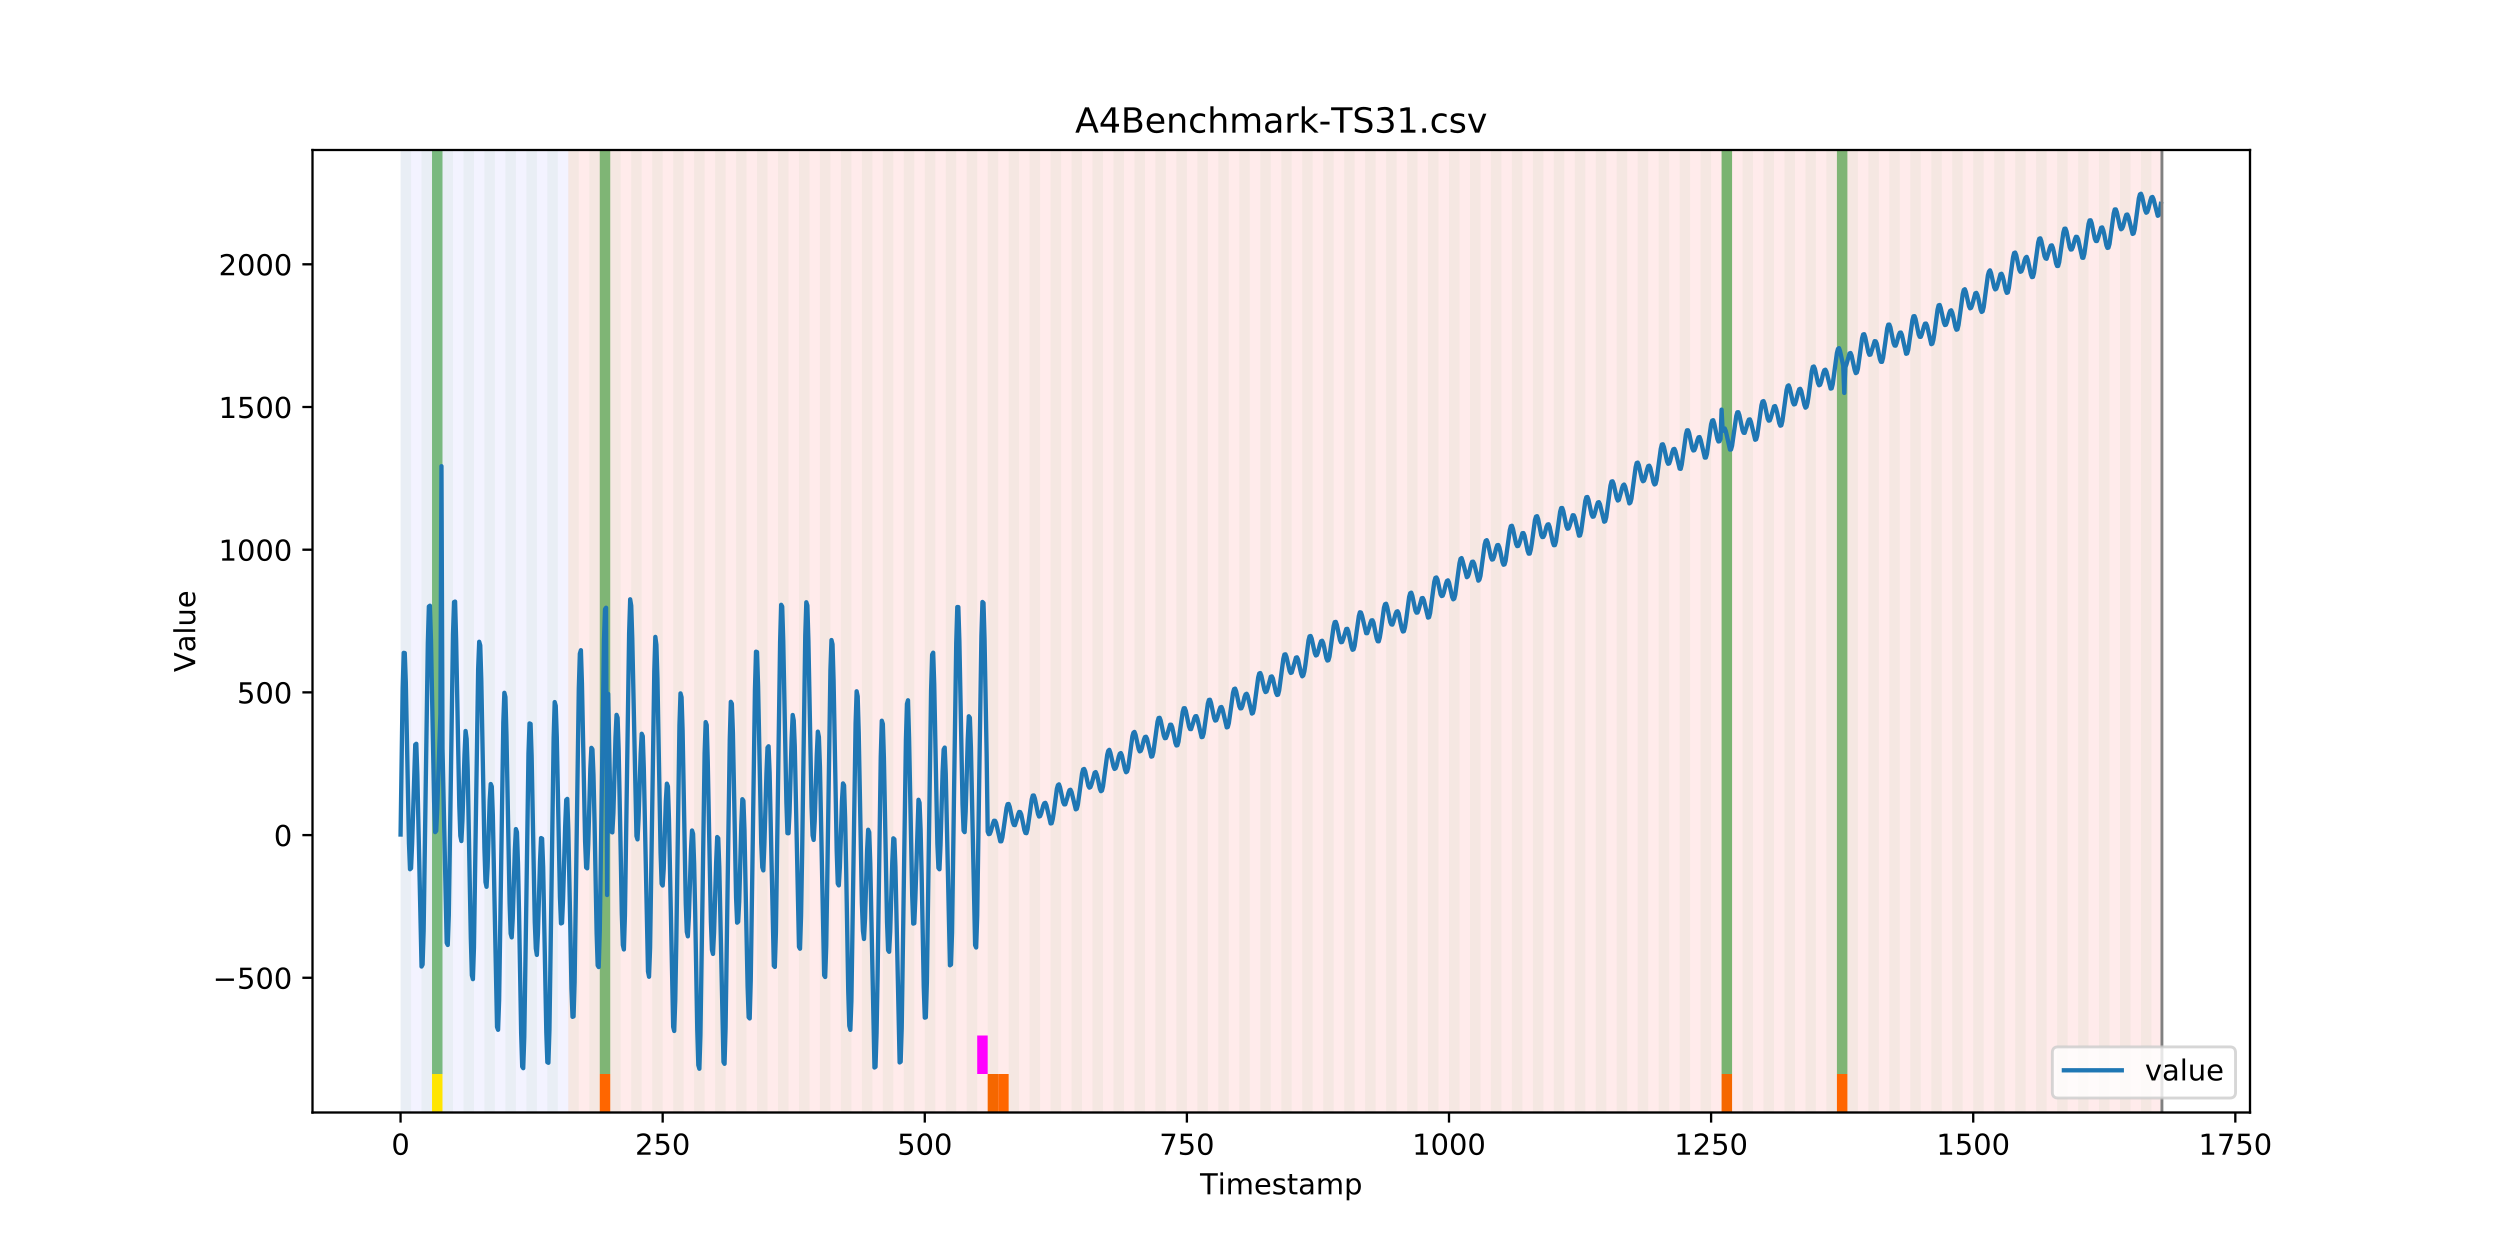 <?xml version="1.0" encoding="utf-8" standalone="no"?>
<!DOCTYPE svg PUBLIC "-//W3C//DTD SVG 1.1//EN"
  "http://www.w3.org/Graphics/SVG/1.1/DTD/svg11.dtd">
<!-- Created with matplotlib (https://matplotlib.org/) -->
<svg height="432pt" version="1.1" viewBox="0 0 864 432" width="864pt" xmlns="http://www.w3.org/2000/svg" xmlns:xlink="http://www.w3.org/1999/xlink">
 <defs>
  <style type="text/css">
*{stroke-linecap:butt;stroke-linejoin:round;}
  </style>
 </defs>
 <g id="figure_1">
  <g id="patch_1">
   <path d="M 0 432 
L 864 432 
L 864 0 
L 0 0 
z
" style="fill:#ffffff;"/>
  </g>
  <g id="axes_1">
   <g id="patch_2">
    <path d="M 108 384.48 
L 777.6 384.48 
L 777.6 51.84 
L 108 51.84 
z
" style="fill:#ffffff;"/>
   </g>
   <g id="patch_3">
    <path clip-path="url(#p12ee6d7b8f)" d="M 138.436 384.48 
L 138.436 51.84 
L 196.41 51.84 
L 196.41 384.48 
z
" style="fill:#0000ff;opacity:0.05;"/>
   </g>
   <g id="patch_4">
    <path clip-path="url(#p12ee6d7b8f)" d="M 196.41 384.48 
L 196.41 51.84 
L 747.164 51.84 
L 747.164 384.48 
z
" style="fill:#ff0000;opacity:0.08;"/>
   </g>
   <g id="patch_5">
    <path clip-path="url(#p12ee6d7b8f)" d="M 138.436 384.48 
L 138.436 51.84 
L 142.06 51.84 
L 142.06 384.48 
z
" style="fill:#008000;opacity:0.04;"/>
   </g>
   <g id="patch_6">
    <path clip-path="url(#p12ee6d7b8f)" d="M 145.683 384.48 
L 145.683 51.84 
L 149.306 51.84 
L 149.306 384.48 
z
" style="fill:#008000;opacity:0.04;"/>
   </g>
   <g id="patch_7">
    <path clip-path="url(#p12ee6d7b8f)" d="M 149.306 371.174 
L 149.306 51.84 
L 152.93 51.84 
L 152.93 371.174 
z
" style="fill:#008000;opacity:0.5;"/>
   </g>
   <g id="patch_8">
    <path clip-path="url(#p12ee6d7b8f)" d="M 149.306 384.48 
L 149.306 371.174 
L 152.93 371.174 
L 152.93 384.48 
z
" style="fill:#ffe500;"/>
   </g>
   <g id="patch_9">
    <path clip-path="url(#p12ee6d7b8f)" d="M 207.281 384.48 
L 207.281 371.174 
L 210.904 371.174 
L 210.904 384.48 
z
" style="fill:#ff6600;"/>
   </g>
   <g id="patch_10">
    <path clip-path="url(#p12ee6d7b8f)" d="M 152.93 384.48 
L 152.93 51.84 
L 156.553 51.84 
L 156.553 384.48 
z
" style="fill:#008000;opacity:0.04;"/>
   </g>
   <g id="patch_11">
    <path clip-path="url(#p12ee6d7b8f)" d="M 160.177 384.48 
L 160.177 51.84 
L 163.8 51.84 
L 163.8 384.48 
z
" style="fill:#008000;opacity:0.04;"/>
   </g>
   <g id="patch_12">
    <path clip-path="url(#p12ee6d7b8f)" d="M 167.423 384.48 
L 167.423 51.84 
L 171.047 51.84 
L 171.047 384.48 
z
" style="fill:#008000;opacity:0.04;"/>
   </g>
   <g id="patch_13">
    <path clip-path="url(#p12ee6d7b8f)" d="M 174.67 384.48 
L 174.67 51.84 
L 178.294 51.84 
L 178.294 384.48 
z
" style="fill:#008000;opacity:0.04;"/>
   </g>
   <g id="patch_14">
    <path clip-path="url(#p12ee6d7b8f)" d="M 181.917 384.48 
L 181.917 51.84 
L 185.54 51.84 
L 185.54 384.48 
z
" style="fill:#008000;opacity:0.04;"/>
   </g>
   <g id="patch_15">
    <path clip-path="url(#p12ee6d7b8f)" d="M 189.164 384.48 
L 189.164 51.84 
L 192.787 51.84 
L 192.787 384.48 
z
" style="fill:#008000;opacity:0.04;"/>
   </g>
   <g id="patch_16">
    <path clip-path="url(#p12ee6d7b8f)" d="M 196.41 384.48 
L 196.41 51.84 
L 200.034 51.84 
L 200.034 384.48 
z
" style="fill:#008000;opacity:0.04;"/>
   </g>
   <g id="patch_17">
    <path clip-path="url(#p12ee6d7b8f)" d="M 203.657 384.48 
L 203.657 51.84 
L 207.281 51.84 
L 207.281 384.48 
z
" style="fill:#008000;opacity:0.04;"/>
   </g>
   <g id="patch_18">
    <path clip-path="url(#p12ee6d7b8f)" d="M 207.281 371.174 
L 207.281 51.84 
L 210.904 51.84 
L 210.904 371.174 
z
" style="fill:#008000;opacity:0.5;"/>
   </g>
   <g id="patch_19">
    <path clip-path="url(#p12ee6d7b8f)" d="M 210.904 384.48 
L 210.904 51.84 
L 214.527 51.84 
L 214.527 384.48 
z
" style="fill:#008000;opacity:0.04;"/>
   </g>
   <g id="patch_20">
    <path clip-path="url(#p12ee6d7b8f)" d="M 218.151 384.48 
L 218.151 51.84 
L 221.774 51.84 
L 221.774 384.48 
z
" style="fill:#008000;opacity:0.04;"/>
   </g>
   <g id="patch_21">
    <path clip-path="url(#p12ee6d7b8f)" d="M 225.397 384.48 
L 225.397 51.84 
L 229.021 51.84 
L 229.021 384.48 
z
" style="fill:#008000;opacity:0.04;"/>
   </g>
   <g id="patch_22">
    <path clip-path="url(#p12ee6d7b8f)" d="M 232.644 384.48 
L 232.644 51.84 
L 236.268 51.84 
L 236.268 384.48 
z
" style="fill:#008000;opacity:0.04;"/>
   </g>
   <g id="patch_23">
    <path clip-path="url(#p12ee6d7b8f)" d="M 239.891 384.48 
L 239.891 51.84 
L 243.514 51.84 
L 243.514 384.48 
z
" style="fill:#008000;opacity:0.04;"/>
   </g>
   <g id="patch_24">
    <path clip-path="url(#p12ee6d7b8f)" d="M 247.138 384.48 
L 247.138 51.84 
L 250.761 51.84 
L 250.761 384.48 
z
" style="fill:#008000;opacity:0.04;"/>
   </g>
   <g id="patch_25">
    <path clip-path="url(#p12ee6d7b8f)" d="M 254.384 384.48 
L 254.384 51.84 
L 258.008 51.84 
L 258.008 384.48 
z
" style="fill:#008000;opacity:0.04;"/>
   </g>
   <g id="patch_26">
    <path clip-path="url(#p12ee6d7b8f)" d="M 261.631 384.48 
L 261.631 51.84 
L 265.255 51.84 
L 265.255 384.48 
z
" style="fill:#008000;opacity:0.04;"/>
   </g>
   <g id="patch_27">
    <path clip-path="url(#p12ee6d7b8f)" d="M 268.878 384.48 
L 268.878 51.84 
L 272.501 51.84 
L 272.501 384.48 
z
" style="fill:#008000;opacity:0.04;"/>
   </g>
   <g id="patch_28">
    <path clip-path="url(#p12ee6d7b8f)" d="M 276.125 384.48 
L 276.125 51.84 
L 279.748 51.84 
L 279.748 384.48 
z
" style="fill:#008000;opacity:0.04;"/>
   </g>
   <g id="patch_29">
    <path clip-path="url(#p12ee6d7b8f)" d="M 283.371 384.48 
L 283.371 51.84 
L 286.995 51.84 
L 286.995 384.48 
z
" style="fill:#008000;opacity:0.04;"/>
   </g>
   <g id="patch_30">
    <path clip-path="url(#p12ee6d7b8f)" d="M 341.345 384.48 
L 341.345 371.174 
L 344.969 371.174 
L 344.969 384.48 
z
" style="fill:#ff6600;"/>
   </g>
   <g id="patch_31">
    <path clip-path="url(#p12ee6d7b8f)" d="M 344.969 384.48 
L 344.969 371.174 
L 348.592 371.174 
L 348.592 384.48 
z
" style="fill:#ff6600;"/>
   </g>
   <g id="patch_32">
    <path clip-path="url(#p12ee6d7b8f)" d="M 290.618 384.48 
L 290.618 51.84 
L 294.242 51.84 
L 294.242 384.48 
z
" style="fill:#008000;opacity:0.04;"/>
   </g>
   <g id="patch_33">
    <path clip-path="url(#p12ee6d7b8f)" d="M 297.865 384.48 
L 297.865 51.84 
L 301.488 51.84 
L 301.488 384.48 
z
" style="fill:#008000;opacity:0.04;"/>
   </g>
   <g id="patch_34">
    <path clip-path="url(#p12ee6d7b8f)" d="M 305.112 384.48 
L 305.112 51.84 
L 308.735 51.84 
L 308.735 384.48 
z
" style="fill:#008000;opacity:0.04;"/>
   </g>
   <g id="patch_35">
    <path clip-path="url(#p12ee6d7b8f)" d="M 312.358 384.48 
L 312.358 51.84 
L 315.982 51.84 
L 315.982 384.48 
z
" style="fill:#008000;opacity:0.04;"/>
   </g>
   <g id="patch_36">
    <path clip-path="url(#p12ee6d7b8f)" d="M 319.605 384.48 
L 319.605 51.84 
L 323.229 51.84 
L 323.229 384.48 
z
" style="fill:#008000;opacity:0.04;"/>
   </g>
   <g id="patch_37">
    <path clip-path="url(#p12ee6d7b8f)" d="M 326.852 384.48 
L 326.852 51.84 
L 330.475 51.84 
L 330.475 384.48 
z
" style="fill:#008000;opacity:0.04;"/>
   </g>
   <g id="patch_38">
    <path clip-path="url(#p12ee6d7b8f)" d="M 334.099 384.48 
L 334.099 51.84 
L 337.722 51.84 
L 337.722 384.48 
z
" style="fill:#008000;opacity:0.04;"/>
   </g>
   <g id="patch_39">
    <path clip-path="url(#p12ee6d7b8f)" d="M 337.722 371.174 
L 337.722 357.869 
L 341.345 357.869 
L 341.345 371.174 
z
" style="fill:#ff00ff;"/>
   </g>
   <g id="patch_40">
    <path clip-path="url(#p12ee6d7b8f)" d="M 341.345 384.48 
L 341.345 51.84 
L 344.969 51.84 
L 344.969 384.48 
z
" style="fill:#008000;opacity:0.04;"/>
   </g>
   <g id="patch_41">
    <path clip-path="url(#p12ee6d7b8f)" d="M 348.592 384.48 
L 348.592 51.84 
L 352.216 51.84 
L 352.216 384.48 
z
" style="fill:#008000;opacity:0.04;"/>
   </g>
   <g id="patch_42">
    <path clip-path="url(#p12ee6d7b8f)" d="M 355.839 384.48 
L 355.839 51.84 
L 359.462 51.84 
L 359.462 384.48 
z
" style="fill:#008000;opacity:0.04;"/>
   </g>
   <g id="patch_43">
    <path clip-path="url(#p12ee6d7b8f)" d="M 363.086 384.48 
L 363.086 51.84 
L 366.709 51.84 
L 366.709 384.48 
z
" style="fill:#008000;opacity:0.04;"/>
   </g>
   <g id="patch_44">
    <path clip-path="url(#p12ee6d7b8f)" d="M 370.332 384.48 
L 370.332 51.84 
L 373.956 51.84 
L 373.956 384.48 
z
" style="fill:#008000;opacity:0.04;"/>
   </g>
   <g id="patch_45">
    <path clip-path="url(#p12ee6d7b8f)" d="M 377.579 384.48 
L 377.579 51.84 
L 381.203 51.84 
L 381.203 384.48 
z
" style="fill:#008000;opacity:0.04;"/>
   </g>
   <g id="patch_46">
    <path clip-path="url(#p12ee6d7b8f)" d="M 384.826 384.48 
L 384.826 51.84 
L 388.449 51.84 
L 388.449 384.48 
z
" style="fill:#008000;opacity:0.04;"/>
   </g>
   <g id="patch_47">
    <path clip-path="url(#p12ee6d7b8f)" d="M 392.073 384.48 
L 392.073 51.84 
L 395.696 51.84 
L 395.696 384.48 
z
" style="fill:#008000;opacity:0.04;"/>
   </g>
   <g id="patch_48">
    <path clip-path="url(#p12ee6d7b8f)" d="M 399.319 384.48 
L 399.319 51.84 
L 402.943 51.84 
L 402.943 384.48 
z
" style="fill:#008000;opacity:0.04;"/>
   </g>
   <g id="patch_49">
    <path clip-path="url(#p12ee6d7b8f)" d="M 406.566 384.48 
L 406.566 51.84 
L 410.19 51.84 
L 410.19 384.48 
z
" style="fill:#008000;opacity:0.04;"/>
   </g>
   <g id="patch_50">
    <path clip-path="url(#p12ee6d7b8f)" d="M 413.813 384.48 
L 413.813 51.84 
L 417.436 51.84 
L 417.436 384.48 
z
" style="fill:#008000;opacity:0.04;"/>
   </g>
   <g id="patch_51">
    <path clip-path="url(#p12ee6d7b8f)" d="M 421.06 384.48 
L 421.06 51.84 
L 424.683 51.84 
L 424.683 384.48 
z
" style="fill:#008000;opacity:0.04;"/>
   </g>
   <g id="patch_52">
    <path clip-path="url(#p12ee6d7b8f)" d="M 428.306 384.48 
L 428.306 51.84 
L 431.93 51.84 
L 431.93 384.48 
z
" style="fill:#008000;opacity:0.04;"/>
   </g>
   <g id="patch_53">
    <path clip-path="url(#p12ee6d7b8f)" d="M 435.553 384.48 
L 435.553 51.84 
L 439.177 51.84 
L 439.177 384.48 
z
" style="fill:#008000;opacity:0.04;"/>
   </g>
   <g id="patch_54">
    <path clip-path="url(#p12ee6d7b8f)" d="M 442.8 384.48 
L 442.8 51.84 
L 446.423 51.84 
L 446.423 384.48 
z
" style="fill:#008000;opacity:0.04;"/>
   </g>
   <g id="patch_55">
    <path clip-path="url(#p12ee6d7b8f)" d="M 450.047 384.48 
L 450.047 51.84 
L 453.67 51.84 
L 453.67 384.48 
z
" style="fill:#008000;opacity:0.04;"/>
   </g>
   <g id="patch_56">
    <path clip-path="url(#p12ee6d7b8f)" d="M 457.294 384.48 
L 457.294 51.84 
L 460.917 51.84 
L 460.917 384.48 
z
" style="fill:#008000;opacity:0.04;"/>
   </g>
   <g id="patch_57">
    <path clip-path="url(#p12ee6d7b8f)" d="M 464.54 384.48 
L 464.54 51.84 
L 468.164 51.84 
L 468.164 384.48 
z
" style="fill:#008000;opacity:0.04;"/>
   </g>
   <g id="patch_58">
    <path clip-path="url(#p12ee6d7b8f)" d="M 471.787 384.48 
L 471.787 51.84 
L 475.41 51.84 
L 475.41 384.48 
z
" style="fill:#008000;opacity:0.04;"/>
   </g>
   <g id="patch_59">
    <path clip-path="url(#p12ee6d7b8f)" d="M 479.034 384.48 
L 479.034 51.84 
L 482.657 51.84 
L 482.657 384.48 
z
" style="fill:#008000;opacity:0.04;"/>
   </g>
   <g id="patch_60">
    <path clip-path="url(#p12ee6d7b8f)" d="M 486.281 384.48 
L 486.281 51.84 
L 489.904 51.84 
L 489.904 384.48 
z
" style="fill:#008000;opacity:0.04;"/>
   </g>
   <g id="patch_61">
    <path clip-path="url(#p12ee6d7b8f)" d="M 493.527 384.48 
L 493.527 51.84 
L 497.151 51.84 
L 497.151 384.48 
z
" style="fill:#008000;opacity:0.04;"/>
   </g>
   <g id="patch_62">
    <path clip-path="url(#p12ee6d7b8f)" d="M 500.774 384.48 
L 500.774 51.84 
L 504.397 51.84 
L 504.397 384.48 
z
" style="fill:#008000;opacity:0.04;"/>
   </g>
   <g id="patch_63">
    <path clip-path="url(#p12ee6d7b8f)" d="M 508.021 384.48 
L 508.021 51.84 
L 511.644 51.84 
L 511.644 384.48 
z
" style="fill:#008000;opacity:0.04;"/>
   </g>
   <g id="patch_64">
    <path clip-path="url(#p12ee6d7b8f)" d="M 515.268 384.48 
L 515.268 51.84 
L 518.891 51.84 
L 518.891 384.48 
z
" style="fill:#008000;opacity:0.04;"/>
   </g>
   <g id="patch_65">
    <path clip-path="url(#p12ee6d7b8f)" d="M 522.514 384.48 
L 522.514 51.84 
L 526.138 51.84 
L 526.138 384.48 
z
" style="fill:#008000;opacity:0.04;"/>
   </g>
   <g id="patch_66">
    <path clip-path="url(#p12ee6d7b8f)" d="M 529.761 384.48 
L 529.761 51.84 
L 533.384 51.84 
L 533.384 384.48 
z
" style="fill:#008000;opacity:0.04;"/>
   </g>
   <g id="patch_67">
    <path clip-path="url(#p12ee6d7b8f)" d="M 537.008 384.48 
L 537.008 51.84 
L 540.631 51.84 
L 540.631 384.48 
z
" style="fill:#008000;opacity:0.04;"/>
   </g>
   <g id="patch_68">
    <path clip-path="url(#p12ee6d7b8f)" d="M 594.982 384.48 
L 594.982 371.174 
L 598.605 371.174 
L 598.605 384.48 
z
" style="fill:#ff6600;"/>
   </g>
   <g id="patch_69">
    <path clip-path="url(#p12ee6d7b8f)" d="M 544.255 384.48 
L 544.255 51.84 
L 547.878 51.84 
L 547.878 384.48 
z
" style="fill:#008000;opacity:0.04;"/>
   </g>
   <g id="patch_70">
    <path clip-path="url(#p12ee6d7b8f)" d="M 551.501 384.48 
L 551.501 51.84 
L 555.125 51.84 
L 555.125 384.48 
z
" style="fill:#008000;opacity:0.04;"/>
   </g>
   <g id="patch_71">
    <path clip-path="url(#p12ee6d7b8f)" d="M 558.748 384.48 
L 558.748 51.84 
L 562.371 51.84 
L 562.371 384.48 
z
" style="fill:#008000;opacity:0.04;"/>
   </g>
   <g id="patch_72">
    <path clip-path="url(#p12ee6d7b8f)" d="M 565.995 384.48 
L 565.995 51.84 
L 569.618 51.84 
L 569.618 384.48 
z
" style="fill:#008000;opacity:0.04;"/>
   </g>
   <g id="patch_73">
    <path clip-path="url(#p12ee6d7b8f)" d="M 573.242 384.48 
L 573.242 51.84 
L 576.865 51.84 
L 576.865 384.48 
z
" style="fill:#008000;opacity:0.04;"/>
   </g>
   <g id="patch_74">
    <path clip-path="url(#p12ee6d7b8f)" d="M 634.839 384.48 
L 634.839 371.174 
L 638.462 371.174 
L 638.462 384.48 
z
" style="fill:#ff6600;"/>
   </g>
   <g id="patch_75">
    <path clip-path="url(#p12ee6d7b8f)" d="M 580.488 384.48 
L 580.488 51.84 
L 584.112 51.84 
L 584.112 384.48 
z
" style="fill:#008000;opacity:0.04;"/>
   </g>
   <g id="patch_76">
    <path clip-path="url(#p12ee6d7b8f)" d="M 587.735 384.48 
L 587.735 51.84 
L 591.358 51.84 
L 591.358 384.48 
z
" style="fill:#008000;opacity:0.04;"/>
   </g>
   <g id="patch_77">
    <path clip-path="url(#p12ee6d7b8f)" d="M 594.982 384.48 
L 594.982 51.84 
L 598.605 51.84 
L 598.605 384.48 
z
" style="fill:#008000;opacity:0.04;"/>
   </g>
   <g id="patch_78">
    <path clip-path="url(#p12ee6d7b8f)" d="M 594.982 371.174 
L 594.982 51.84 
L 598.605 51.84 
L 598.605 371.174 
z
" style="fill:#008000;opacity:0.5;"/>
   </g>
   <g id="patch_79">
    <path clip-path="url(#p12ee6d7b8f)" d="M 602.229 384.48 
L 602.229 51.84 
L 605.852 51.84 
L 605.852 384.48 
z
" style="fill:#008000;opacity:0.04;"/>
   </g>
   <g id="patch_80">
    <path clip-path="url(#p12ee6d7b8f)" d="M 609.475 384.48 
L 609.475 51.84 
L 613.099 51.84 
L 613.099 384.48 
z
" style="fill:#008000;opacity:0.04;"/>
   </g>
   <g id="patch_81">
    <path clip-path="url(#p12ee6d7b8f)" d="M 616.722 384.48 
L 616.722 51.84 
L 620.345 51.84 
L 620.345 384.48 
z
" style="fill:#008000;opacity:0.04;"/>
   </g>
   <g id="patch_82">
    <path clip-path="url(#p12ee6d7b8f)" d="M 623.969 384.48 
L 623.969 51.84 
L 627.592 51.84 
L 627.592 384.48 
z
" style="fill:#008000;opacity:0.04;"/>
   </g>
   <g id="patch_83">
    <path clip-path="url(#p12ee6d7b8f)" d="M 631.216 384.48 
L 631.216 51.84 
L 634.839 51.84 
L 634.839 384.48 
z
" style="fill:#008000;opacity:0.04;"/>
   </g>
   <g id="patch_84">
    <path clip-path="url(#p12ee6d7b8f)" d="M 634.839 371.174 
L 634.839 51.84 
L 638.462 51.84 
L 638.462 371.174 
z
" style="fill:#008000;opacity:0.5;"/>
   </g>
   <g id="patch_85">
    <path clip-path="url(#p12ee6d7b8f)" d="M 638.462 384.48 
L 638.462 51.84 
L 642.086 51.84 
L 642.086 384.48 
z
" style="fill:#008000;opacity:0.04;"/>
   </g>
   <g id="patch_86">
    <path clip-path="url(#p12ee6d7b8f)" d="M 645.709 384.48 
L 645.709 51.84 
L 649.332 51.84 
L 649.332 384.48 
z
" style="fill:#008000;opacity:0.04;"/>
   </g>
   <g id="patch_87">
    <path clip-path="url(#p12ee6d7b8f)" d="M 652.956 384.48 
L 652.956 51.84 
L 656.579 51.84 
L 656.579 384.48 
z
" style="fill:#008000;opacity:0.04;"/>
   </g>
   <g id="patch_88">
    <path clip-path="url(#p12ee6d7b8f)" d="M 660.203 384.48 
L 660.203 51.84 
L 663.826 51.84 
L 663.826 384.48 
z
" style="fill:#008000;opacity:0.04;"/>
   </g>
   <g id="patch_89">
    <path clip-path="url(#p12ee6d7b8f)" d="M 667.449 384.48 
L 667.449 51.84 
L 671.073 51.84 
L 671.073 384.48 
z
" style="fill:#008000;opacity:0.04;"/>
   </g>
   <g id="patch_90">
    <path clip-path="url(#p12ee6d7b8f)" d="M 674.696 384.48 
L 674.696 51.84 
L 678.319 51.84 
L 678.319 384.48 
z
" style="fill:#008000;opacity:0.04;"/>
   </g>
   <g id="patch_91">
    <path clip-path="url(#p12ee6d7b8f)" d="M 681.943 384.48 
L 681.943 51.84 
L 685.566 51.84 
L 685.566 384.48 
z
" style="fill:#008000;opacity:0.04;"/>
   </g>
   <g id="patch_92">
    <path clip-path="url(#p12ee6d7b8f)" d="M 689.19 384.48 
L 689.19 51.84 
L 692.813 51.84 
L 692.813 384.48 
z
" style="fill:#008000;opacity:0.04;"/>
   </g>
   <g id="patch_93">
    <path clip-path="url(#p12ee6d7b8f)" d="M 696.436 384.48 
L 696.436 51.84 
L 700.06 51.84 
L 700.06 384.48 
z
" style="fill:#008000;opacity:0.04;"/>
   </g>
   <g id="patch_94">
    <path clip-path="url(#p12ee6d7b8f)" d="M 703.683 384.48 
L 703.683 51.84 
L 707.306 51.84 
L 707.306 384.48 
z
" style="fill:#008000;opacity:0.04;"/>
   </g>
   <g id="patch_95">
    <path clip-path="url(#p12ee6d7b8f)" d="M 710.93 384.48 
L 710.93 51.84 
L 714.553 51.84 
L 714.553 384.48 
z
" style="fill:#008000;opacity:0.04;"/>
   </g>
   <g id="patch_96">
    <path clip-path="url(#p12ee6d7b8f)" d="M 718.177 384.48 
L 718.177 51.84 
L 721.8 51.84 
L 721.8 384.48 
z
" style="fill:#008000;opacity:0.04;"/>
   </g>
   <g id="patch_97">
    <path clip-path="url(#p12ee6d7b8f)" d="M 725.423 384.48 
L 725.423 51.84 
L 729.047 51.84 
L 729.047 384.48 
z
" style="fill:#008000;opacity:0.04;"/>
   </g>
   <g id="patch_98">
    <path clip-path="url(#p12ee6d7b8f)" d="M 732.67 384.48 
L 732.67 51.84 
L 736.294 51.84 
L 736.294 384.48 
z
" style="fill:#008000;opacity:0.04;"/>
   </g>
   <g id="patch_99">
    <path clip-path="url(#p12ee6d7b8f)" d="M 739.917 384.48 
L 739.917 51.84 
L 743.54 51.84 
L 743.54 384.48 
z
" style="fill:#008000;opacity:0.04;"/>
   </g>
   <g id="matplotlib.axis_1">
    <g id="xtick_1">
     <g id="line2d_1">
      <defs>
       <path d="M 0 0 
L 0 3.5 
" id="m226505941f" style="stroke:#000000;stroke-width:0.8;"/>
      </defs>
      <g>
       <use style="stroke:#000000;stroke-width:0.8;" x="138.436" xlink:href="#m226505941f" y="384.48"/>
      </g>
     </g>
     <g id="text_1">
      <!-- 0 -->
      <defs>
       <path d="M 31.781 66.406 
Q 24.172 66.406 20.328 58.906 
Q 16.5 51.422 16.5 36.375 
Q 16.5 21.391 20.328 13.891 
Q 24.172 6.391 31.781 6.391 
Q 39.453 6.391 43.281 13.891 
Q 47.125 21.391 47.125 36.375 
Q 47.125 51.422 43.281 58.906 
Q 39.453 66.406 31.781 66.406 
z
M 31.781 74.219 
Q 44.047 74.219 50.516 64.516 
Q 56.984 54.828 56.984 36.375 
Q 56.984 17.969 50.516 8.266 
Q 44.047 -1.422 31.781 -1.422 
Q 19.531 -1.422 13.062 8.266 
Q 6.594 17.969 6.594 36.375 
Q 6.594 54.828 13.062 64.516 
Q 19.531 74.219 31.781 74.219 
z
" id="DejaVuSans-48"/>
      </defs>
      <g transform="translate(135.255 399.078)scale(0.1 -0.1)">
       <use xlink:href="#DejaVuSans-48"/>
      </g>
     </g>
    </g>
    <g id="xtick_2">
     <g id="line2d_2">
      <g>
       <use style="stroke:#000000;stroke-width:0.8;" x="229.021" xlink:href="#m226505941f" y="384.48"/>
      </g>
     </g>
     <g id="text_2">
      <!-- 250 -->
      <defs>
       <path d="M 19.188 8.297 
L 53.609 8.297 
L 53.609 0 
L 7.328 0 
L 7.328 8.297 
Q 12.938 14.109 22.625 23.891 
Q 32.328 33.688 34.812 36.531 
Q 39.547 41.844 41.422 45.531 
Q 43.312 49.219 43.312 52.781 
Q 43.312 58.594 39.234 62.25 
Q 35.156 65.922 28.609 65.922 
Q 23.969 65.922 18.812 64.312 
Q 13.672 62.703 7.812 59.422 
L 7.812 69.391 
Q 13.766 71.781 18.938 73 
Q 24.125 74.219 28.422 74.219 
Q 39.75 74.219 46.484 68.547 
Q 53.219 62.891 53.219 53.422 
Q 53.219 48.922 51.531 44.891 
Q 49.859 40.875 45.406 35.406 
Q 44.188 33.984 37.641 27.219 
Q 31.109 20.453 19.188 8.297 
z
" id="DejaVuSans-50"/>
       <path d="M 10.797 72.906 
L 49.516 72.906 
L 49.516 64.594 
L 19.828 64.594 
L 19.828 46.734 
Q 21.969 47.469 24.109 47.828 
Q 26.266 48.188 28.422 48.188 
Q 40.625 48.188 47.75 41.5 
Q 54.891 34.812 54.891 23.391 
Q 54.891 11.625 47.562 5.094 
Q 40.234 -1.422 26.906 -1.422 
Q 22.312 -1.422 17.547 -0.641 
Q 12.797 0.141 7.719 1.703 
L 7.719 11.625 
Q 12.109 9.234 16.797 8.062 
Q 21.484 6.891 26.703 6.891 
Q 35.156 6.891 40.078 11.328 
Q 45.016 15.766 45.016 23.391 
Q 45.016 31 40.078 35.438 
Q 35.156 39.891 26.703 39.891 
Q 22.75 39.891 18.812 39.016 
Q 14.891 38.141 10.797 36.281 
z
" id="DejaVuSans-53"/>
      </defs>
      <g transform="translate(219.477 399.078)scale(0.1 -0.1)">
       <use xlink:href="#DejaVuSans-50"/>
       <use x="63.623" xlink:href="#DejaVuSans-53"/>
       <use x="127.246" xlink:href="#DejaVuSans-48"/>
      </g>
     </g>
    </g>
    <g id="xtick_3">
     <g id="line2d_3">
      <g>
       <use style="stroke:#000000;stroke-width:0.8;" x="319.605" xlink:href="#m226505941f" y="384.48"/>
      </g>
     </g>
     <g id="text_3">
      <!-- 500 -->
      <g transform="translate(310.061 399.078)scale(0.1 -0.1)">
       <use xlink:href="#DejaVuSans-53"/>
       <use x="63.623" xlink:href="#DejaVuSans-48"/>
       <use x="127.246" xlink:href="#DejaVuSans-48"/>
      </g>
     </g>
    </g>
    <g id="xtick_4">
     <g id="line2d_4">
      <g>
       <use style="stroke:#000000;stroke-width:0.8;" x="410.19" xlink:href="#m226505941f" y="384.48"/>
      </g>
     </g>
     <g id="text_4">
      <!-- 750 -->
      <defs>
       <path d="M 8.203 72.906 
L 55.078 72.906 
L 55.078 68.703 
L 28.609 0 
L 18.312 0 
L 43.219 64.594 
L 8.203 64.594 
z
" id="DejaVuSans-55"/>
      </defs>
      <g transform="translate(400.646 399.078)scale(0.1 -0.1)">
       <use xlink:href="#DejaVuSans-55"/>
       <use x="63.623" xlink:href="#DejaVuSans-53"/>
       <use x="127.246" xlink:href="#DejaVuSans-48"/>
      </g>
     </g>
    </g>
    <g id="xtick_5">
     <g id="line2d_5">
      <g>
       <use style="stroke:#000000;stroke-width:0.8;" x="500.774" xlink:href="#m226505941f" y="384.48"/>
      </g>
     </g>
     <g id="text_5">
      <!-- 1000 -->
      <defs>
       <path d="M 12.406 8.297 
L 28.516 8.297 
L 28.516 63.922 
L 10.984 60.406 
L 10.984 69.391 
L 28.422 72.906 
L 38.281 72.906 
L 38.281 8.297 
L 54.391 8.297 
L 54.391 0 
L 12.406 0 
z
" id="DejaVuSans-49"/>
      </defs>
      <g transform="translate(488.049 399.078)scale(0.1 -0.1)">
       <use xlink:href="#DejaVuSans-49"/>
       <use x="63.623" xlink:href="#DejaVuSans-48"/>
       <use x="127.246" xlink:href="#DejaVuSans-48"/>
       <use x="190.869" xlink:href="#DejaVuSans-48"/>
      </g>
     </g>
    </g>
    <g id="xtick_6">
     <g id="line2d_6">
      <g>
       <use style="stroke:#000000;stroke-width:0.8;" x="591.358" xlink:href="#m226505941f" y="384.48"/>
      </g>
     </g>
     <g id="text_6">
      <!-- 1250 -->
      <g transform="translate(578.633 399.078)scale(0.1 -0.1)">
       <use xlink:href="#DejaVuSans-49"/>
       <use x="63.623" xlink:href="#DejaVuSans-50"/>
       <use x="127.246" xlink:href="#DejaVuSans-53"/>
       <use x="190.869" xlink:href="#DejaVuSans-48"/>
      </g>
     </g>
    </g>
    <g id="xtick_7">
     <g id="line2d_7">
      <g>
       <use style="stroke:#000000;stroke-width:0.8;" x="681.943" xlink:href="#m226505941f" y="384.48"/>
      </g>
     </g>
     <g id="text_7">
      <!-- 1500 -->
      <g transform="translate(669.218 399.078)scale(0.1 -0.1)">
       <use xlink:href="#DejaVuSans-49"/>
       <use x="63.623" xlink:href="#DejaVuSans-53"/>
       <use x="127.246" xlink:href="#DejaVuSans-48"/>
       <use x="190.869" xlink:href="#DejaVuSans-48"/>
      </g>
     </g>
    </g>
    <g id="xtick_8">
     <g id="line2d_8">
      <g>
       <use style="stroke:#000000;stroke-width:0.8;" x="772.527" xlink:href="#m226505941f" y="384.48"/>
      </g>
     </g>
     <g id="text_8">
      <!-- 1750 -->
      <g transform="translate(759.802 399.078)scale(0.1 -0.1)">
       <use xlink:href="#DejaVuSans-49"/>
       <use x="63.623" xlink:href="#DejaVuSans-55"/>
       <use x="127.246" xlink:href="#DejaVuSans-53"/>
       <use x="190.869" xlink:href="#DejaVuSans-48"/>
      </g>
     </g>
    </g>
    <g id="text_9">
     <!-- Timestamp -->
     <defs>
      <path d="M -0.297 72.906 
L 61.375 72.906 
L 61.375 64.594 
L 35.5 64.594 
L 35.5 0 
L 25.594 0 
L 25.594 64.594 
L -0.297 64.594 
z
" id="DejaVuSans-84"/>
      <path d="M 9.422 54.688 
L 18.406 54.688 
L 18.406 0 
L 9.422 0 
z
M 9.422 75.984 
L 18.406 75.984 
L 18.406 64.594 
L 9.422 64.594 
z
" id="DejaVuSans-105"/>
      <path d="M 52 44.188 
Q 55.375 50.25 60.062 53.125 
Q 64.75 56 71.094 56 
Q 79.641 56 84.281 50.016 
Q 88.922 44.047 88.922 33.016 
L 88.922 0 
L 79.891 0 
L 79.891 32.719 
Q 79.891 40.578 77.094 44.375 
Q 74.312 48.188 68.609 48.188 
Q 61.625 48.188 57.562 43.547 
Q 53.516 38.922 53.516 30.906 
L 53.516 0 
L 44.484 0 
L 44.484 32.719 
Q 44.484 40.625 41.703 44.406 
Q 38.922 48.188 33.109 48.188 
Q 26.219 48.188 22.156 43.531 
Q 18.109 38.875 18.109 30.906 
L 18.109 0 
L 9.078 0 
L 9.078 54.688 
L 18.109 54.688 
L 18.109 46.188 
Q 21.188 51.219 25.484 53.609 
Q 29.781 56 35.688 56 
Q 41.656 56 45.828 52.969 
Q 50 49.953 52 44.188 
z
" id="DejaVuSans-109"/>
      <path d="M 56.203 29.594 
L 56.203 25.203 
L 14.891 25.203 
Q 15.484 15.922 20.484 11.062 
Q 25.484 6.203 34.422 6.203 
Q 39.594 6.203 44.453 7.469 
Q 49.312 8.734 54.109 11.281 
L 54.109 2.781 
Q 49.266 0.734 44.188 -0.344 
Q 39.109 -1.422 33.891 -1.422 
Q 20.797 -1.422 13.156 6.188 
Q 5.516 13.812 5.516 26.812 
Q 5.516 40.234 12.766 48.109 
Q 20.016 56 32.328 56 
Q 43.359 56 49.781 48.891 
Q 56.203 41.797 56.203 29.594 
z
M 47.219 32.234 
Q 47.125 39.594 43.094 43.984 
Q 39.062 48.391 32.422 48.391 
Q 24.906 48.391 20.391 44.141 
Q 15.875 39.891 15.188 32.172 
z
" id="DejaVuSans-101"/>
      <path d="M 44.281 53.078 
L 44.281 44.578 
Q 40.484 46.531 36.375 47.5 
Q 32.281 48.484 27.875 48.484 
Q 21.188 48.484 17.844 46.438 
Q 14.5 44.391 14.5 40.281 
Q 14.5 37.156 16.891 35.375 
Q 19.281 33.594 26.516 31.984 
L 29.594 31.297 
Q 39.156 29.25 43.188 25.516 
Q 47.219 21.781 47.219 15.094 
Q 47.219 7.469 41.188 3.016 
Q 35.156 -1.422 24.609 -1.422 
Q 20.219 -1.422 15.453 -0.562 
Q 10.688 0.297 5.422 2 
L 5.422 11.281 
Q 10.406 8.688 15.234 7.391 
Q 20.062 6.109 24.812 6.109 
Q 31.156 6.109 34.562 8.281 
Q 37.984 10.453 37.984 14.406 
Q 37.984 18.062 35.516 20.016 
Q 33.062 21.969 24.703 23.781 
L 21.578 24.516 
Q 13.234 26.266 9.516 29.906 
Q 5.812 33.547 5.812 39.891 
Q 5.812 47.609 11.281 51.797 
Q 16.75 56 26.812 56 
Q 31.781 56 36.172 55.266 
Q 40.578 54.547 44.281 53.078 
z
" id="DejaVuSans-115"/>
      <path d="M 18.312 70.219 
L 18.312 54.688 
L 36.812 54.688 
L 36.812 47.703 
L 18.312 47.703 
L 18.312 18.016 
Q 18.312 11.328 20.141 9.422 
Q 21.969 7.516 27.594 7.516 
L 36.812 7.516 
L 36.812 0 
L 27.594 0 
Q 17.188 0 13.234 3.875 
Q 9.281 7.766 9.281 18.016 
L 9.281 47.703 
L 2.688 47.703 
L 2.688 54.688 
L 9.281 54.688 
L 9.281 70.219 
z
" id="DejaVuSans-116"/>
      <path d="M 34.281 27.484 
Q 23.391 27.484 19.188 25 
Q 14.984 22.516 14.984 16.5 
Q 14.984 11.719 18.141 8.906 
Q 21.297 6.109 26.703 6.109 
Q 34.188 6.109 38.703 11.406 
Q 43.219 16.703 43.219 25.484 
L 43.219 27.484 
z
M 52.203 31.203 
L 52.203 0 
L 43.219 0 
L 43.219 8.297 
Q 40.141 3.328 35.547 0.953 
Q 30.953 -1.422 24.312 -1.422 
Q 15.922 -1.422 10.953 3.297 
Q 6 8.016 6 15.922 
Q 6 25.141 12.172 29.828 
Q 18.359 34.516 30.609 34.516 
L 43.219 34.516 
L 43.219 35.406 
Q 43.219 41.609 39.141 45 
Q 35.062 48.391 27.688 48.391 
Q 23 48.391 18.547 47.266 
Q 14.109 46.141 10.016 43.891 
L 10.016 52.203 
Q 14.938 54.109 19.578 55.047 
Q 24.219 56 28.609 56 
Q 40.484 56 46.344 49.844 
Q 52.203 43.703 52.203 31.203 
z
" id="DejaVuSans-97"/>
      <path d="M 18.109 8.203 
L 18.109 -20.797 
L 9.078 -20.797 
L 9.078 54.688 
L 18.109 54.688 
L 18.109 46.391 
Q 20.953 51.266 25.266 53.625 
Q 29.594 56 35.594 56 
Q 45.562 56 51.781 48.094 
Q 58.016 40.188 58.016 27.297 
Q 58.016 14.406 51.781 6.484 
Q 45.562 -1.422 35.594 -1.422 
Q 29.594 -1.422 25.266 0.953 
Q 20.953 3.328 18.109 8.203 
z
M 48.688 27.297 
Q 48.688 37.203 44.609 42.844 
Q 40.531 48.484 33.406 48.484 
Q 26.266 48.484 22.188 42.844 
Q 18.109 37.203 18.109 27.297 
Q 18.109 17.391 22.188 11.75 
Q 26.266 6.109 33.406 6.109 
Q 40.531 6.109 44.609 11.75 
Q 48.688 17.391 48.688 27.297 
z
" id="DejaVuSans-112"/>
     </defs>
     <g transform="translate(414.739 412.757)scale(0.1 -0.1)">
      <use xlink:href="#DejaVuSans-84"/>
      <use x="61.037" xlink:href="#DejaVuSans-105"/>
      <use x="88.82" xlink:href="#DejaVuSans-109"/>
      <use x="186.232" xlink:href="#DejaVuSans-101"/>
      <use x="247.756" xlink:href="#DejaVuSans-115"/>
      <use x="299.855" xlink:href="#DejaVuSans-116"/>
      <use x="339.064" xlink:href="#DejaVuSans-97"/>
      <use x="400.344" xlink:href="#DejaVuSans-109"/>
      <use x="497.756" xlink:href="#DejaVuSans-112"/>
     </g>
    </g>
   </g>
   <g id="matplotlib.axis_2">
    <g id="ytick_1">
     <g id="line2d_9">
      <defs>
       <path d="M 0 0 
L -3.5 0 
" id="mad448357cf" style="stroke:#000000;stroke-width:0.8;"/>
      </defs>
      <g>
       <use style="stroke:#000000;stroke-width:0.8;" x="108" xlink:href="#mad448357cf" y="337.918"/>
      </g>
     </g>
     <g id="text_10">
      <!-- −500 -->
      <defs>
       <path d="M 10.594 35.5 
L 73.188 35.5 
L 73.188 27.203 
L 10.594 27.203 
z
" id="DejaVuSans-8722"/>
      </defs>
      <g transform="translate(73.533 341.717)scale(0.1 -0.1)">
       <use xlink:href="#DejaVuSans-8722"/>
       <use x="83.789" xlink:href="#DejaVuSans-53"/>
       <use x="147.412" xlink:href="#DejaVuSans-48"/>
       <use x="211.035" xlink:href="#DejaVuSans-48"/>
      </g>
     </g>
    </g>
    <g id="ytick_2">
     <g id="line2d_10">
      <g>
       <use style="stroke:#000000;stroke-width:0.8;" x="108" xlink:href="#mad448357cf" y="288.603"/>
      </g>
     </g>
     <g id="text_11">
      <!-- 0 -->
      <g transform="translate(94.638 292.402)scale(0.1 -0.1)">
       <use xlink:href="#DejaVuSans-48"/>
      </g>
     </g>
    </g>
    <g id="ytick_3">
     <g id="line2d_11">
      <g>
       <use style="stroke:#000000;stroke-width:0.8;" x="108" xlink:href="#mad448357cf" y="239.288"/>
      </g>
     </g>
     <g id="text_12">
      <!-- 500 -->
      <g transform="translate(81.912 243.087)scale(0.1 -0.1)">
       <use xlink:href="#DejaVuSans-53"/>
       <use x="63.623" xlink:href="#DejaVuSans-48"/>
       <use x="127.246" xlink:href="#DejaVuSans-48"/>
      </g>
     </g>
    </g>
    <g id="ytick_4">
     <g id="line2d_12">
      <g>
       <use style="stroke:#000000;stroke-width:0.8;" x="108" xlink:href="#mad448357cf" y="189.973"/>
      </g>
     </g>
     <g id="text_13">
      <!-- 1000 -->
      <g transform="translate(75.55 193.772)scale(0.1 -0.1)">
       <use xlink:href="#DejaVuSans-49"/>
       <use x="63.623" xlink:href="#DejaVuSans-48"/>
       <use x="127.246" xlink:href="#DejaVuSans-48"/>
       <use x="190.869" xlink:href="#DejaVuSans-48"/>
      </g>
     </g>
    </g>
    <g id="ytick_5">
     <g id="line2d_13">
      <g>
       <use style="stroke:#000000;stroke-width:0.8;" x="108" xlink:href="#mad448357cf" y="140.658"/>
      </g>
     </g>
     <g id="text_14">
      <!-- 1500 -->
      <g transform="translate(75.55 144.458)scale(0.1 -0.1)">
       <use xlink:href="#DejaVuSans-49"/>
       <use x="63.623" xlink:href="#DejaVuSans-53"/>
       <use x="127.246" xlink:href="#DejaVuSans-48"/>
       <use x="190.869" xlink:href="#DejaVuSans-48"/>
      </g>
     </g>
    </g>
    <g id="ytick_6">
     <g id="line2d_14">
      <g>
       <use style="stroke:#000000;stroke-width:0.8;" x="108" xlink:href="#mad448357cf" y="91.343"/>
      </g>
     </g>
     <g id="text_15">
      <!-- 2000 -->
      <g transform="translate(75.55 95.143)scale(0.1 -0.1)">
       <use xlink:href="#DejaVuSans-50"/>
       <use x="63.623" xlink:href="#DejaVuSans-48"/>
       <use x="127.246" xlink:href="#DejaVuSans-48"/>
       <use x="190.869" xlink:href="#DejaVuSans-48"/>
      </g>
     </g>
    </g>
    <g id="text_16">
     <!-- Value -->
     <defs>
      <path d="M 28.609 0 
L 0.781 72.906 
L 11.078 72.906 
L 34.188 11.531 
L 57.328 72.906 
L 67.578 72.906 
L 39.797 0 
z
" id="DejaVuSans-86"/>
      <path d="M 9.422 75.984 
L 18.406 75.984 
L 18.406 0 
L 9.422 0 
z
" id="DejaVuSans-108"/>
      <path d="M 8.5 21.578 
L 8.5 54.688 
L 17.484 54.688 
L 17.484 21.922 
Q 17.484 14.156 20.5 10.266 
Q 23.531 6.391 29.594 6.391 
Q 36.859 6.391 41.078 11.031 
Q 45.312 15.672 45.312 23.688 
L 45.312 54.688 
L 54.297 54.688 
L 54.297 0 
L 45.312 0 
L 45.312 8.406 
Q 42.047 3.422 37.719 1 
Q 33.406 -1.422 27.688 -1.422 
Q 18.266 -1.422 13.375 4.438 
Q 8.5 10.297 8.5 21.578 
z
M 31.109 56 
z
" id="DejaVuSans-117"/>
     </defs>
     <g transform="translate(67.453 232.273)rotate(-90)scale(0.1 -0.1)">
      <use xlink:href="#DejaVuSans-86"/>
      <use x="68.299" xlink:href="#DejaVuSans-97"/>
      <use x="129.578" xlink:href="#DejaVuSans-108"/>
      <use x="157.361" xlink:href="#DejaVuSans-117"/>
      <use x="220.74" xlink:href="#DejaVuSans-101"/>
     </g>
    </g>
   </g>
   <g id="line2d_15">
    <path clip-path="url(#p12ee6d7b8f)" d="M 138.436 288.41 
L 139.161 237.95 
L 139.523 225.623 
L 139.886 225.695 
L 140.248 235.859 
L 141.335 291.381 
L 141.697 300.403 
L 142.06 300.056 
L 142.422 291.75 
L 143.509 257.349 
L 143.871 257.055 
L 144.234 267.681 
L 145.683 334.031 
L 146.045 333.369 
L 146.408 321.721 
L 147.132 271.487 
L 147.857 222.25 
L 148.219 209.609 
L 148.582 209.34 
L 148.944 221.169 
L 150.031 277.225 
L 150.394 287.578 
L 150.756 287.138 
L 151.118 279.332 
L 152.205 246.761 
L 152.568 161.117 
L 152.93 258.677 
L 154.379 325.869 
L 154.742 326.579 
L 155.104 316.332 
L 155.829 268.365 
L 156.553 219.21 
L 156.916 208.073 
L 157.278 207.914 
L 157.64 221.12 
L 158.727 278.316 
L 159.09 288.879 
L 159.452 290.662 
L 159.814 283.519 
L 160.539 260.755 
L 160.901 252.632 
L 161.264 255.33 
L 161.626 265.865 
L 162.351 305.094 
L 162.713 324.111 
L 163.075 337.071 
L 163.438 338.394 
L 163.8 327.442 
L 164.525 278.65 
L 165.249 231.156 
L 165.612 221.797 
L 165.974 223.061 
L 166.336 234.912 
L 167.423 293.383 
L 167.786 304.826 
L 168.148 306.479 
L 168.51 299.799 
L 169.235 276.651 
L 169.597 270.96 
L 169.96 271.855 
L 170.322 281.787 
L 171.771 354.925 
L 172.134 355.901 
L 172.496 345.729 
L 173.221 297.808 
L 173.945 249.65 
L 174.308 239.435 
L 174.67 240.893 
L 175.032 254.013 
L 176.119 311.996 
L 176.482 322.651 
L 176.844 323.956 
L 177.206 317.294 
L 177.931 293.827 
L 178.294 286.536 
L 178.656 287.595 
L 179.018 298.498 
L 179.381 315.424 
L 180.105 356.957 
L 180.468 368.638 
L 180.83 369.162 
L 181.192 358.388 
L 181.917 310.486 
L 182.642 260.488 
L 183.004 250.022 
L 183.366 250.176 
L 183.729 261.317 
L 184.816 318.58 
L 185.178 327.777 
L 185.54 330.01 
L 185.903 322.705 
L 186.627 297.708 
L 186.99 289.631 
L 187.352 289.84 
L 187.714 299.677 
L 188.439 337.523 
L 188.801 356.694 
L 189.164 367.102 
L 189.526 367.298 
L 189.888 355.891 
L 190.613 305.946 
L 191.338 254.997 
L 191.7 242.642 
L 192.062 243.939 
L 192.425 254.808 
L 193.512 309.881 
L 193.874 319.134 
L 194.236 318.967 
L 194.599 310.566 
L 195.323 285.539 
L 195.686 276.454 
L 196.048 276.1 
L 196.41 286.795 
L 197.135 322.324 
L 197.497 341.822 
L 197.86 351.413 
L 198.222 351.267 
L 198.584 339.496 
L 199.309 288.428 
L 200.034 237.954 
L 200.396 225.9 
L 200.758 224.713 
L 201.121 236.328 
L 202.208 290.707 
L 202.57 299.799 
L 202.932 300.101 
L 203.295 291.807 
L 204.019 265.711 
L 204.382 258.458 
L 204.744 258.952 
L 205.106 267.875 
L 205.469 283.866 
L 206.194 322.443 
L 206.556 333.66 
L 206.918 334.22 
L 207.281 321.73 
L 208.005 271.538 
L 208.73 221.403 
L 209.092 210.543 
L 209.455 210.04 
L 209.817 309.317 
L 210.179 239.796 
L 210.904 276.748 
L 211.266 287.431 
L 211.629 287.668 
L 211.991 280.919 
L 212.716 254.801 
L 213.078 247.055 
L 213.44 248.073 
L 213.803 259.138 
L 214.527 295.193 
L 214.89 315.675 
L 215.252 326.603 
L 215.614 328.125 
L 215.977 316.318 
L 216.701 267.403 
L 217.426 218.858 
L 217.788 207.121 
L 218.151 209.336 
L 218.513 220.671 
L 219.962 288.939 
L 220.325 290.092 
L 220.687 282.831 
L 221.412 260.651 
L 221.774 253.595 
L 222.136 254.418 
L 222.499 265.477 
L 223.948 335.739 
L 224.31 337.568 
L 224.673 327.588 
L 225.397 279.835 
L 226.122 231.994 
L 226.484 220.118 
L 226.847 222.857 
L 227.209 234.516 
L 228.296 294.703 
L 228.658 305.443 
L 229.021 306.03 
L 229.383 300.316 
L 230.108 276.868 
L 230.47 270.832 
L 230.832 271.783 
L 231.195 283.085 
L 232.644 354.875 
L 233.006 356.301 
L 233.369 345.625 
L 233.731 325.443 
L 234.818 250.646 
L 235.181 239.639 
L 235.543 240.988 
L 235.905 252.499 
L 236.992 312.202 
L 237.355 322.045 
L 237.717 323.597 
L 238.079 316.819 
L 238.804 293.736 
L 239.166 287.023 
L 239.529 288.186 
L 239.891 298.483 
L 240.253 315.241 
L 240.978 356.048 
L 241.34 368.099 
L 241.703 369.36 
L 242.065 357.822 
L 242.79 309.986 
L 243.514 260.354 
L 243.877 249.562 
L 244.239 250.582 
L 244.601 263.182 
L 245.326 300.823 
L 245.688 318.486 
L 246.051 328.309 
L 246.413 329.678 
L 246.775 322.278 
L 247.5 298.12 
L 247.862 289.283 
L 248.225 289.695 
L 248.587 299.725 
L 250.036 367.048 
L 250.399 367.649 
L 250.761 355.266 
L 251.486 304.812 
L 252.21 255.445 
L 252.573 242.554 
L 252.935 243.213 
L 253.297 253.235 
L 254.384 310.208 
L 254.747 318.877 
L 255.109 318.539 
L 255.471 311.582 
L 256.196 285.126 
L 256.558 276.208 
L 256.921 276.732 
L 257.283 286.791 
L 258.008 323.24 
L 258.37 340.95 
L 258.732 351.56 
L 259.095 351.966 
L 259.457 338.864 
L 260.182 288.957 
L 260.906 238.438 
L 261.269 225.226 
L 261.631 225.359 
L 261.994 237.118 
L 263.081 291.33 
L 263.443 299.718 
L 263.805 300.81 
L 264.168 291.761 
L 264.892 267.183 
L 265.255 258.382 
L 265.617 257.918 
L 265.979 267.067 
L 267.429 333.736 
L 267.791 334.167 
L 268.153 322.188 
L 268.878 271.819 
L 269.603 221.82 
L 269.965 209.016 
L 270.327 209.61 
L 270.69 221.633 
L 271.777 277.277 
L 272.139 287.94 
L 272.501 287.975 
L 272.864 280.712 
L 273.588 255.202 
L 273.951 247.104 
L 274.313 248.978 
L 274.675 257.932 
L 276.125 327.225 
L 276.487 327.87 
L 276.849 316.446 
L 277.212 295.234 
L 278.299 219.601 
L 278.661 208.144 
L 279.023 209.268 
L 279.386 221.541 
L 280.473 278.763 
L 280.835 288.725 
L 281.197 290.272 
L 281.56 283.774 
L 282.284 260.741 
L 282.647 252.856 
L 283.009 254.7 
L 283.371 265.002 
L 284.821 337.059 
L 285.183 337.647 
L 285.545 326.88 
L 286.27 279.892 
L 286.995 231.519 
L 287.357 221.201 
L 287.719 222.667 
L 288.082 235.041 
L 289.169 294.114 
L 289.531 305.358 
L 289.894 305.998 
L 290.256 299.612 
L 290.981 276.841 
L 291.343 270.757 
L 291.705 271.391 
L 292.068 282.606 
L 292.43 300.128 
L 293.155 342.745 
L 293.517 354.531 
L 293.879 355.906 
L 294.242 345.993 
L 294.966 297.999 
L 295.691 250.044 
L 296.053 238.913 
L 296.416 240.668 
L 296.778 253.284 
L 297.865 312.104 
L 298.227 321.673 
L 298.59 324.509 
L 298.952 317.562 
L 299.677 293.816 
L 300.039 286.763 
L 300.401 287.626 
L 300.764 298.356 
L 302.213 368.925 
L 302.575 368.682 
L 302.938 357.065 
L 303.3 336.952 
L 304.387 261.584 
L 304.749 249.083 
L 305.112 250.201 
L 305.474 261.935 
L 306.561 318.675 
L 306.923 328.398 
L 307.286 328.939 
L 307.648 321.93 
L 308.373 297.915 
L 308.735 289.731 
L 309.097 290.061 
L 309.46 299.632 
L 310.909 367.177 
L 311.271 366.926 
L 311.634 355.341 
L 312.358 305.483 
L 313.083 255.777 
L 313.445 243.289 
L 313.808 242.02 
L 314.17 254.959 
L 315.257 309.587 
L 315.619 319.2 
L 315.982 319.07 
L 316.344 310.512 
L 317.431 276.404 
L 317.794 277.437 
L 318.156 286.695 
L 318.518 302.177 
L 319.243 340.977 
L 319.605 351.697 
L 319.968 351.58 
L 320.33 339.422 
L 321.055 288.728 
L 321.779 238.723 
L 322.142 226.262 
L 322.504 225.574 
L 322.866 236.508 
L 323.953 291.588 
L 324.316 299.955 
L 324.678 300.422 
L 325.04 292.174 
L 325.765 266.698 
L 326.127 259.019 
L 326.49 258.365 
L 326.852 267.449 
L 328.301 333.614 
L 328.664 333.344 
L 329.026 322.353 
L 329.751 271.546 
L 330.475 222.166 
L 330.838 209.793 
L 331.2 209.803 
L 331.562 221.589 
L 332.649 277.97 
L 333.012 287.071 
L 333.374 287.582 
L 333.736 280.434 
L 334.461 255.401 
L 334.823 247.549 
L 335.186 248.04 
L 335.548 258.353 
L 336.997 326.645 
L 337.36 327.454 
L 337.722 316.414 
L 338.447 267.635 
L 339.171 219.752 
L 339.534 208.044 
L 339.896 208.403 
L 340.258 220.821 
L 340.983 260.812 
L 341.345 287.397 
L 341.708 288.28 
L 342.07 288.177 
L 342.432 287.3 
L 343.157 284.64 
L 343.519 283.66 
L 343.882 283.673 
L 344.244 284.376 
L 345.694 290.763 
L 346.056 290.758 
L 346.418 289.424 
L 347.143 284.345 
L 347.868 279.211 
L 348.23 277.929 
L 348.592 277.853 
L 348.955 278.845 
L 350.042 284.168 
L 350.404 285.105 
L 350.766 285.16 
L 351.491 282.927 
L 351.853 281.492 
L 352.216 280.601 
L 352.578 280.659 
L 352.94 281.461 
L 353.665 285.029 
L 354.027 286.878 
L 354.39 287.866 
L 354.752 287.937 
L 355.114 286.58 
L 355.839 281.531 
L 356.564 276.286 
L 356.926 274.95 
L 357.288 274.92 
L 357.651 275.958 
L 358.738 281.315 
L 359.1 282.189 
L 359.462 282.057 
L 359.825 281.162 
L 360.549 278.417 
L 360.912 277.62 
L 361.274 277.464 
L 361.636 278.286 
L 363.086 284.582 
L 363.448 284.511 
L 363.81 283.116 
L 364.173 280.864 
L 365.26 272.602 
L 365.622 271.338 
L 365.984 271.082 
L 366.347 272.096 
L 367.434 277.271 
L 367.796 278.004 
L 368.158 277.974 
L 368.883 275.625 
L 369.245 274.08 
L 369.608 273.098 
L 369.97 272.937 
L 370.332 273.716 
L 371.782 279.708 
L 372.144 279.514 
L 372.506 278.131 
L 373.231 272.763 
L 373.956 267.342 
L 374.318 265.917 
L 374.681 265.754 
L 375.043 266.572 
L 376.13 271.583 
L 376.492 272.21 
L 376.855 272.015 
L 377.217 271.059 
L 378.304 267.058 
L 378.666 266.832 
L 379.029 267.693 
L 379.391 269.054 
L 380.116 272.584 
L 380.478 273.432 
L 380.84 273.205 
L 381.203 271.732 
L 381.927 266.29 
L 382.652 260.867 
L 383.014 259.474 
L 383.377 259.14 
L 383.739 260.111 
L 384.826 264.904 
L 385.188 265.74 
L 385.551 265.513 
L 385.913 264.603 
L 386.638 261.5 
L 387 260.507 
L 387.362 260.26 
L 387.725 261.052 
L 388.449 264.332 
L 388.812 265.983 
L 389.174 266.88 
L 389.536 266.61 
L 389.899 265.33 
L 390.623 259.945 
L 391.348 254.476 
L 391.71 253.233 
L 392.073 252.954 
L 392.435 253.888 
L 393.522 258.88 
L 393.884 259.674 
L 394.247 259.487 
L 394.609 258.586 
L 395.334 255.638 
L 395.696 254.735 
L 396.058 254.614 
L 396.421 255.331 
L 397.87 261.493 
L 398.232 261.372 
L 398.595 260.017 
L 399.319 254.753 
L 400.044 249.42 
L 400.406 248.158 
L 400.769 248.071 
L 401.131 249.027 
L 402.218 254.244 
L 402.581 255.122 
L 402.943 255.055 
L 403.305 254.155 
L 404.392 250.45 
L 404.755 250.465 
L 405.117 251.336 
L 405.842 254.825 
L 406.204 256.719 
L 406.566 257.632 
L 406.929 257.551 
L 407.291 256.32 
L 408.016 251.094 
L 408.74 246.035 
L 409.103 244.779 
L 409.465 244.757 
L 409.827 245.745 
L 410.914 251.022 
L 411.277 251.952 
L 411.639 251.978 
L 412.364 249.748 
L 412.726 248.337 
L 413.088 247.565 
L 413.451 247.492 
L 413.813 248.423 
L 415.262 254.759 
L 415.625 254.662 
L 415.987 253.465 
L 416.712 248.363 
L 417.436 243.122 
L 417.799 241.904 
L 418.161 241.83 
L 418.523 242.891 
L 419.61 248.145 
L 419.973 249.024 
L 420.335 248.913 
L 420.697 248.021 
L 421.422 245.363 
L 421.784 244.461 
L 422.147 244.34 
L 422.509 245.182 
L 423.958 251.388 
L 424.321 251.257 
L 424.683 249.923 
L 425.408 244.762 
L 426.132 239.408 
L 426.495 238.154 
L 426.857 237.992 
L 427.219 238.933 
L 428.306 244.061 
L 428.669 244.828 
L 429.031 244.771 
L 429.394 243.906 
L 430.118 240.869 
L 430.481 239.972 
L 430.843 239.766 
L 431.205 240.525 
L 432.655 246.605 
L 433.017 246.396 
L 433.379 244.925 
L 434.104 239.591 
L 434.829 234.122 
L 435.191 232.766 
L 435.553 232.609 
L 435.916 233.478 
L 437.003 238.421 
L 437.365 239.178 
L 437.727 238.972 
L 438.09 237.929 
L 439.177 233.891 
L 439.539 233.764 
L 439.901 234.467 
L 440.626 237.764 
L 440.988 239.418 
L 441.351 240.188 
L 441.713 240.06 
L 442.075 238.644 
L 442.8 233.166 
L 443.525 227.674 
L 443.887 226.226 
L 444.249 226.132 
L 444.612 227.03 
L 445.699 231.854 
L 446.061 232.555 
L 446.423 232.424 
L 447.148 229.881 
L 447.873 227.282 
L 448.235 227.172 
L 448.597 227.91 
L 449.322 231.236 
L 449.684 232.838 
L 450.047 233.728 
L 450.409 233.438 
L 450.771 232.09 
L 451.134 229.783 
L 452.221 221.32 
L 452.583 219.929 
L 452.945 219.804 
L 453.308 220.689 
L 454.395 225.714 
L 454.757 226.534 
L 455.119 226.357 
L 455.482 225.426 
L 456.206 222.588 
L 456.569 221.608 
L 456.931 221.446 
L 457.294 222.218 
L 457.656 223.757 
L 458.381 227.433 
L 458.743 228.285 
L 459.105 228.155 
L 459.468 226.913 
L 460.192 221.62 
L 460.917 216.356 
L 461.279 215.019 
L 461.642 214.924 
L 462.004 215.921 
L 463.091 221.174 
L 463.453 221.955 
L 463.816 221.888 
L 464.178 220.984 
L 465.265 217.394 
L 465.627 217.327 
L 465.99 218.272 
L 466.714 221.768 
L 467.077 223.553 
L 467.439 224.56 
L 467.801 224.404 
L 468.164 223.18 
L 468.888 218.025 
L 469.613 212.909 
L 469.975 211.603 
L 470.338 211.694 
L 470.7 212.683 
L 472.149 218.824 
L 472.512 218.818 
L 473.236 216.66 
L 473.599 215.309 
L 473.961 214.421 
L 474.323 214.375 
L 474.686 215.174 
L 475.41 218.863 
L 475.773 220.632 
L 476.135 221.616 
L 476.497 221.642 
L 476.86 220.307 
L 477.222 218.102 
L 478.309 210.008 
L 478.671 208.828 
L 479.034 208.658 
L 479.396 209.739 
L 480.483 215.009 
L 480.845 215.787 
L 481.208 215.863 
L 481.57 214.917 
L 482.295 212.196 
L 482.657 211.385 
L 483.019 211.264 
L 483.382 212.006 
L 484.106 215.613 
L 484.469 217.259 
L 484.831 218.246 
L 485.194 218.134 
L 485.556 216.773 
L 485.918 214.547 
L 487.005 206.291 
L 487.368 205.032 
L 487.73 204.826 
L 488.092 205.86 
L 489.179 211.033 
L 489.542 211.741 
L 489.904 211.683 
L 490.266 210.709 
L 491.353 206.754 
L 491.716 206.677 
L 492.078 207.425 
L 493.527 213.446 
L 493.89 213.298 
L 494.252 211.874 
L 494.977 206.397 
L 495.701 201.017 
L 496.064 199.722 
L 496.426 199.571 
L 496.788 200.263 
L 497.875 205.381 
L 498.238 205.991 
L 498.6 205.863 
L 498.962 204.879 
L 499.687 201.847 
L 500.049 200.787 
L 500.412 200.568 
L 500.774 201.347 
L 501.499 204.596 
L 501.861 206.295 
L 502.223 207.117 
L 502.586 206.877 
L 502.948 205.479 
L 503.673 200.004 
L 504.397 194.66 
L 504.76 193.13 
L 505.122 192.88 
L 505.484 193.928 
L 506.934 199.478 
L 507.296 199.221 
L 507.658 198.236 
L 508.383 195.173 
L 508.745 194.172 
L 509.108 194.104 
L 509.47 194.797 
L 510.919 200.678 
L 511.282 200.33 
L 511.644 199.028 
L 512.369 193.601 
L 513.094 188.191 
L 513.456 186.908 
L 513.818 186.685 
L 514.181 187.543 
L 515.268 192.595 
L 515.63 193.391 
L 515.992 193.288 
L 516.355 192.371 
L 517.079 189.455 
L 517.442 188.43 
L 517.804 188.35 
L 518.166 189.187 
L 518.529 190.636 
L 519.253 194.275 
L 519.616 195.171 
L 519.978 195.04 
L 520.34 193.806 
L 521.065 188.472 
L 521.79 183.218 
L 522.152 181.843 
L 522.514 181.71 
L 522.877 182.772 
L 523.964 187.955 
L 524.326 188.735 
L 524.688 188.676 
L 525.051 187.899 
L 526.138 184.271 
L 526.5 184.228 
L 526.862 185.057 
L 527.587 188.6 
L 527.949 190.351 
L 528.312 191.333 
L 528.674 191.322 
L 529.036 189.958 
L 529.399 187.792 
L 530.486 179.695 
L 530.848 178.542 
L 531.21 178.393 
L 531.573 179.371 
L 532.66 184.899 
L 533.022 185.616 
L 533.384 185.562 
L 533.747 184.866 
L 534.471 182.023 
L 534.834 181.29 
L 535.196 181.192 
L 535.558 182.13 
L 536.283 185.642 
L 536.645 187.428 
L 537.008 188.424 
L 537.37 188.384 
L 537.732 187.159 
L 538.457 182.078 
L 539.182 176.874 
L 539.544 175.598 
L 539.906 175.572 
L 540.269 176.588 
L 541.356 181.884 
L 541.718 182.732 
L 542.081 182.626 
L 542.443 181.749 
L 543.53 178.069 
L 543.892 178.096 
L 544.255 178.931 
L 545.704 185.131 
L 546.066 185.047 
L 546.429 183.696 
L 547.153 178.466 
L 547.878 173.147 
L 548.24 171.851 
L 548.603 171.755 
L 548.965 172.685 
L 550.052 177.799 
L 550.414 178.579 
L 550.777 178.505 
L 551.139 177.524 
L 551.864 174.704 
L 552.226 173.662 
L 552.588 173.542 
L 552.951 174.299 
L 554.4 180.296 
L 554.762 180.112 
L 555.125 178.744 
L 555.849 173.318 
L 556.574 167.862 
L 556.936 166.437 
L 557.299 166.331 
L 557.661 167.185 
L 558.748 172.147 
L 559.11 172.98 
L 559.473 172.741 
L 560.197 170.203 
L 560.56 168.736 
L 560.922 167.741 
L 561.284 167.46 
L 561.647 168.184 
L 563.096 173.974 
L 563.458 173.689 
L 563.821 172.359 
L 564.545 166.902 
L 565.27 161.486 
L 565.632 160.022 
L 565.995 159.877 
L 566.357 160.698 
L 567.444 165.596 
L 567.806 166.31 
L 568.169 166.111 
L 568.531 165.124 
L 569.256 162.148 
L 569.618 161.087 
L 569.981 160.938 
L 570.343 161.682 
L 571.068 164.893 
L 571.43 166.648 
L 571.792 167.429 
L 572.155 167.224 
L 572.517 165.901 
L 573.242 160.437 
L 573.966 155.118 
L 574.329 153.636 
L 574.691 153.547 
L 575.053 154.486 
L 576.14 159.486 
L 576.503 160.287 
L 576.865 160.156 
L 577.227 159.155 
L 577.952 156.212 
L 578.314 155.264 
L 578.677 155.14 
L 579.039 155.968 
L 580.488 161.958 
L 580.851 162.029 
L 581.213 160.533 
L 581.938 155.372 
L 582.662 150.092 
L 583.025 148.722 
L 583.387 148.715 
L 583.749 149.649 
L 584.836 154.891 
L 585.199 155.685 
L 585.561 155.589 
L 585.923 154.736 
L 586.648 152.028 
L 587.01 151.151 
L 587.373 151.045 
L 587.735 151.984 
L 589.184 158.148 
L 589.547 158.133 
L 589.909 156.92 
L 590.634 151.726 
L 591.358 146.625 
L 591.721 145.371 
L 592.083 145.22 
L 592.445 146.367 
L 593.532 151.684 
L 593.895 152.575 
L 594.257 152.483 
L 594.619 151.678 
L 594.982 141.569 
L 595.344 148.923 
L 595.706 148.13 
L 596.069 148.082 
L 596.431 148.962 
L 597.881 155.37 
L 598.243 155.336 
L 598.605 154.055 
L 599.33 148.887 
L 600.055 143.783 
L 600.417 142.495 
L 600.779 142.461 
L 601.142 143.495 
L 602.229 148.722 
L 602.591 149.56 
L 602.953 149.598 
L 603.678 147.296 
L 604.04 145.916 
L 604.403 145.022 
L 604.765 144.933 
L 605.127 145.824 
L 606.577 151.98 
L 606.939 151.819 
L 607.301 150.562 
L 608.026 145.381 
L 608.751 140.094 
L 609.113 138.777 
L 609.475 138.618 
L 609.838 139.541 
L 610.925 144.704 
L 611.287 145.384 
L 611.649 145.28 
L 612.012 144.301 
L 613.099 140.485 
L 613.461 140.341 
L 613.823 141.273 
L 614.186 142.682 
L 614.91 146.231 
L 615.273 147.114 
L 615.635 146.984 
L 615.997 145.494 
L 616.722 140.12 
L 617.447 134.771 
L 617.809 133.422 
L 618.171 133.185 
L 618.534 134.097 
L 619.621 139.048 
L 619.983 139.77 
L 620.345 139.654 
L 620.708 138.556 
L 621.432 135.578 
L 621.795 134.539 
L 622.157 134.368 
L 622.519 135.1 
L 623.244 138.382 
L 623.606 139.97 
L 623.969 140.89 
L 624.331 140.596 
L 624.694 139.152 
L 625.056 136.815 
L 626.143 128.303 
L 626.505 126.819 
L 626.868 126.667 
L 627.23 127.469 
L 628.317 132.408 
L 628.679 133.15 
L 629.042 132.96 
L 629.404 131.945 
L 630.129 128.924 
L 630.491 127.948 
L 630.853 127.772 
L 631.216 128.48 
L 632.665 134.3 
L 633.027 134.2 
L 633.39 132.76 
L 634.114 127.353 
L 634.839 121.993 
L 635.201 120.587 
L 635.564 120.323 
L 635.926 121.329 
L 637.013 126.351 
L 637.375 135.802 
L 637.738 126.913 
L 638.1 125.989 
L 639.187 122.164 
L 639.549 122.005 
L 639.912 122.869 
L 640.636 126.284 
L 640.999 127.928 
L 641.361 128.947 
L 641.723 128.731 
L 642.086 127.465 
L 642.81 122.23 
L 643.535 116.893 
L 643.897 115.606 
L 644.26 115.494 
L 644.622 116.549 
L 645.709 121.77 
L 646.071 122.621 
L 646.434 122.537 
L 647.158 120.253 
L 647.883 117.902 
L 648.245 117.97 
L 648.608 118.778 
L 649.332 122.381 
L 649.695 124.126 
L 650.057 125.035 
L 650.419 125.052 
L 650.782 123.678 
L 651.506 118.71 
L 652.231 113.445 
L 652.594 112.196 
L 652.956 112.175 
L 653.318 113.123 
L 654.405 118.556 
L 654.768 119.412 
L 655.13 119.449 
L 655.492 118.498 
L 656.217 115.756 
L 656.579 114.978 
L 656.942 114.922 
L 657.304 115.734 
L 658.753 122.258 
L 659.116 122.129 
L 659.478 120.933 
L 660.203 115.817 
L 660.927 110.695 
L 661.29 109.315 
L 661.652 109.268 
L 662.014 110.246 
L 663.101 115.601 
L 663.464 116.403 
L 663.826 116.401 
L 664.188 115.472 
L 664.913 112.802 
L 665.275 111.872 
L 665.638 111.827 
L 666 112.613 
L 667.449 118.941 
L 667.812 118.767 
L 668.174 117.449 
L 668.536 115.188 
L 669.623 106.977 
L 669.986 105.532 
L 670.348 105.402 
L 670.71 106.445 
L 671.797 111.443 
L 672.16 112.334 
L 672.522 112.226 
L 672.884 111.312 
L 673.609 108.396 
L 673.971 107.462 
L 674.334 107.242 
L 674.696 108.068 
L 675.058 109.493 
L 675.783 113.025 
L 676.145 113.951 
L 676.508 113.81 
L 676.87 112.314 
L 677.595 107.096 
L 678.319 101.622 
L 678.682 100.208 
L 679.044 99.963 
L 679.406 100.909 
L 680.494 105.839 
L 680.856 106.555 
L 681.218 106.375 
L 681.581 105.405 
L 682.668 101.375 
L 683.03 101.219 
L 683.392 101.956 
L 683.755 103.329 
L 684.479 106.895 
L 684.842 107.803 
L 685.204 107.565 
L 685.566 106.121 
L 686.291 100.597 
L 687.016 95.131 
L 687.378 93.872 
L 687.74 93.434 
L 688.103 94.359 
L 689.19 99.258 
L 689.552 100.015 
L 689.914 99.799 
L 690.277 98.781 
L 691.364 94.775 
L 691.726 94.613 
L 692.088 95.413 
L 692.451 96.793 
L 693.175 100.285 
L 693.538 101.213 
L 693.9 101.059 
L 694.262 99.522 
L 694.987 94.176 
L 695.712 88.888 
L 696.074 87.453 
L 696.436 87.289 
L 696.799 88.147 
L 697.886 93.24 
L 698.248 93.928 
L 698.61 93.758 
L 698.973 92.861 
L 699.697 89.951 
L 700.06 89.053 
L 700.422 88.773 
L 700.784 89.741 
L 701.509 93.067 
L 701.871 94.816 
L 702.234 95.766 
L 702.596 95.68 
L 702.958 94.305 
L 703.683 89.086 
L 704.408 83.765 
L 704.77 82.512 
L 705.132 82.365 
L 705.495 83.338 
L 706.582 88.511 
L 706.944 89.29 
L 707.306 89.43 
L 708.031 87.097 
L 708.394 85.758 
L 708.756 84.884 
L 709.118 84.793 
L 709.481 85.667 
L 709.843 87.193 
L 710.568 90.977 
L 710.93 91.924 
L 711.292 91.912 
L 711.655 90.632 
L 712.379 85.473 
L 713.104 80.331 
L 713.466 79.059 
L 713.829 79.021 
L 714.191 79.984 
L 715.278 85.416 
L 715.64 86.244 
L 716.003 86.193 
L 716.365 85.415 
L 717.09 82.683 
L 717.452 81.834 
L 717.814 81.876 
L 718.177 82.638 
L 719.626 89.071 
L 719.988 89.094 
L 720.351 87.745 
L 721.075 82.597 
L 721.8 77.4 
L 722.162 76.175 
L 722.525 76.132 
L 722.887 77.153 
L 723.974 82.51 
L 724.336 83.287 
L 724.699 83.297 
L 725.061 82.314 
L 726.148 78.715 
L 726.51 78.597 
L 726.873 79.503 
L 727.235 81.017 
L 727.96 84.768 
L 728.322 85.673 
L 728.684 85.576 
L 729.047 84.309 
L 729.771 79.078 
L 730.496 73.747 
L 730.858 72.392 
L 731.221 72.379 
L 731.583 73.33 
L 732.67 78.37 
L 733.032 79.231 
L 733.395 78.98 
L 733.757 78.125 
L 734.482 75.291 
L 734.844 74.235 
L 735.206 74.131 
L 735.569 74.936 
L 737.018 80.834 
L 737.381 80.658 
L 737.743 79.266 
L 738.468 73.948 
L 739.192 68.519 
L 739.555 67.185 
L 739.917 66.96 
L 740.279 67.825 
L 741.366 72.679 
L 741.729 73.513 
L 742.091 73.265 
L 742.453 72.236 
L 743.178 69.253 
L 743.54 68.236 
L 743.903 68.071 
L 744.265 68.846 
L 745.714 74.567 
L 746.077 74.356 
L 746.439 72.935 
L 746.801 70.46 
L 746.801 70.46 
" style="fill:none;stroke:#1f77b4;stroke-linecap:square;stroke-width:1.5;"/>
   </g>
   <g id="line2d_16">
    <path clip-path="url(#p12ee6d7b8f)" d="M 747.164 384.48 
L 747.164 51.84 
" style="fill:none;stroke:#808080;stroke-linecap:square;"/>
   </g>
   <g id="patch_100">
    <path d="M 108 384.48 
L 108 51.84 
" style="fill:none;stroke:#000000;stroke-linecap:square;stroke-linejoin:miter;stroke-width:0.8;"/>
   </g>
   <g id="patch_101">
    <path d="M 777.6 384.48 
L 777.6 51.84 
" style="fill:none;stroke:#000000;stroke-linecap:square;stroke-linejoin:miter;stroke-width:0.8;"/>
   </g>
   <g id="patch_102">
    <path d="M 108 384.48 
L 777.6 384.48 
" style="fill:none;stroke:#000000;stroke-linecap:square;stroke-linejoin:miter;stroke-width:0.8;"/>
   </g>
   <g id="patch_103">
    <path d="M 108 51.84 
L 777.6 51.84 
" style="fill:none;stroke:#000000;stroke-linecap:square;stroke-linejoin:miter;stroke-width:0.8;"/>
   </g>
   <g id="text_17">
    <!-- A4Benchmark-TS31.csv -->
    <defs>
     <path d="M 34.188 63.188 
L 20.797 26.906 
L 47.609 26.906 
z
M 28.609 72.906 
L 39.797 72.906 
L 67.578 0 
L 57.328 0 
L 50.688 18.703 
L 17.828 18.703 
L 11.188 0 
L 0.781 0 
z
" id="DejaVuSans-65"/>
     <path d="M 37.797 64.312 
L 12.891 25.391 
L 37.797 25.391 
z
M 35.203 72.906 
L 47.609 72.906 
L 47.609 25.391 
L 58.016 25.391 
L 58.016 17.188 
L 47.609 17.188 
L 47.609 0 
L 37.797 0 
L 37.797 17.188 
L 4.891 17.188 
L 4.891 26.703 
z
" id="DejaVuSans-52"/>
     <path d="M 19.672 34.812 
L 19.672 8.109 
L 35.5 8.109 
Q 43.453 8.109 47.281 11.406 
Q 51.125 14.703 51.125 21.484 
Q 51.125 28.328 47.281 31.562 
Q 43.453 34.812 35.5 34.812 
z
M 19.672 64.797 
L 19.672 42.828 
L 34.281 42.828 
Q 41.5 42.828 45.031 45.531 
Q 48.578 48.25 48.578 53.812 
Q 48.578 59.328 45.031 62.062 
Q 41.5 64.797 34.281 64.797 
z
M 9.812 72.906 
L 35.016 72.906 
Q 46.297 72.906 52.391 68.219 
Q 58.5 63.531 58.5 54.891 
Q 58.5 48.188 55.375 44.234 
Q 52.25 40.281 46.188 39.312 
Q 53.469 37.75 57.5 32.781 
Q 61.531 27.828 61.531 20.406 
Q 61.531 10.641 54.891 5.312 
Q 48.25 0 35.984 0 
L 9.812 0 
z
" id="DejaVuSans-66"/>
     <path d="M 54.891 33.016 
L 54.891 0 
L 45.906 0 
L 45.906 32.719 
Q 45.906 40.484 42.875 44.328 
Q 39.844 48.188 33.797 48.188 
Q 26.516 48.188 22.312 43.547 
Q 18.109 38.922 18.109 30.906 
L 18.109 0 
L 9.078 0 
L 9.078 54.688 
L 18.109 54.688 
L 18.109 46.188 
Q 21.344 51.125 25.703 53.562 
Q 30.078 56 35.797 56 
Q 45.219 56 50.047 50.172 
Q 54.891 44.344 54.891 33.016 
z
" id="DejaVuSans-110"/>
     <path d="M 48.781 52.594 
L 48.781 44.188 
Q 44.969 46.297 41.141 47.344 
Q 37.312 48.391 33.406 48.391 
Q 24.656 48.391 19.812 42.844 
Q 14.984 37.312 14.984 27.297 
Q 14.984 17.281 19.812 11.734 
Q 24.656 6.203 33.406 6.203 
Q 37.312 6.203 41.141 7.25 
Q 44.969 8.297 48.781 10.406 
L 48.781 2.094 
Q 45.016 0.344 40.984 -0.531 
Q 36.969 -1.422 32.422 -1.422 
Q 20.062 -1.422 12.781 6.344 
Q 5.516 14.109 5.516 27.297 
Q 5.516 40.672 12.859 48.328 
Q 20.219 56 33.016 56 
Q 37.156 56 41.109 55.141 
Q 45.062 54.297 48.781 52.594 
z
" id="DejaVuSans-99"/>
     <path d="M 54.891 33.016 
L 54.891 0 
L 45.906 0 
L 45.906 32.719 
Q 45.906 40.484 42.875 44.328 
Q 39.844 48.188 33.797 48.188 
Q 26.516 48.188 22.312 43.547 
Q 18.109 38.922 18.109 30.906 
L 18.109 0 
L 9.078 0 
L 9.078 75.984 
L 18.109 75.984 
L 18.109 46.188 
Q 21.344 51.125 25.703 53.562 
Q 30.078 56 35.797 56 
Q 45.219 56 50.047 50.172 
Q 54.891 44.344 54.891 33.016 
z
" id="DejaVuSans-104"/>
     <path d="M 41.109 46.297 
Q 39.594 47.172 37.812 47.578 
Q 36.031 48 33.891 48 
Q 26.266 48 22.188 43.047 
Q 18.109 38.094 18.109 28.812 
L 18.109 0 
L 9.078 0 
L 9.078 54.688 
L 18.109 54.688 
L 18.109 46.188 
Q 20.953 51.172 25.484 53.578 
Q 30.031 56 36.531 56 
Q 37.453 56 38.578 55.875 
Q 39.703 55.766 41.062 55.516 
z
" id="DejaVuSans-114"/>
     <path d="M 9.078 75.984 
L 18.109 75.984 
L 18.109 31.109 
L 44.922 54.688 
L 56.391 54.688 
L 27.391 29.109 
L 57.625 0 
L 45.906 0 
L 18.109 26.703 
L 18.109 0 
L 9.078 0 
z
" id="DejaVuSans-107"/>
     <path d="M 4.891 31.391 
L 31.203 31.391 
L 31.203 23.391 
L 4.891 23.391 
z
" id="DejaVuSans-45"/>
     <path d="M 53.516 70.516 
L 53.516 60.891 
Q 47.906 63.578 42.922 64.891 
Q 37.938 66.219 33.297 66.219 
Q 25.25 66.219 20.875 63.094 
Q 16.5 59.969 16.5 54.203 
Q 16.5 49.359 19.406 46.891 
Q 22.312 44.438 30.422 42.922 
L 36.375 41.703 
Q 47.406 39.594 52.656 34.297 
Q 57.906 29 57.906 20.125 
Q 57.906 9.516 50.797 4.047 
Q 43.703 -1.422 29.984 -1.422 
Q 24.812 -1.422 18.969 -0.25 
Q 13.141 0.922 6.891 3.219 
L 6.891 13.375 
Q 12.891 10.016 18.656 8.297 
Q 24.422 6.594 29.984 6.594 
Q 38.422 6.594 43.016 9.906 
Q 47.609 13.234 47.609 19.391 
Q 47.609 24.75 44.312 27.781 
Q 41.016 30.812 33.5 32.328 
L 27.484 33.5 
Q 16.453 35.688 11.516 40.375 
Q 6.594 45.062 6.594 53.422 
Q 6.594 63.094 13.406 68.656 
Q 20.219 74.219 32.172 74.219 
Q 37.312 74.219 42.625 73.281 
Q 47.953 72.359 53.516 70.516 
z
" id="DejaVuSans-83"/>
     <path d="M 40.578 39.312 
Q 47.656 37.797 51.625 33 
Q 55.609 28.219 55.609 21.188 
Q 55.609 10.406 48.188 4.484 
Q 40.766 -1.422 27.094 -1.422 
Q 22.516 -1.422 17.656 -0.516 
Q 12.797 0.391 7.625 2.203 
L 7.625 11.719 
Q 11.719 9.328 16.594 8.109 
Q 21.484 6.891 26.812 6.891 
Q 36.078 6.891 40.938 10.547 
Q 45.797 14.203 45.797 21.188 
Q 45.797 27.641 41.281 31.266 
Q 36.766 34.906 28.719 34.906 
L 20.219 34.906 
L 20.219 43.016 
L 29.109 43.016 
Q 36.375 43.016 40.234 45.922 
Q 44.094 48.828 44.094 54.297 
Q 44.094 59.906 40.109 62.906 
Q 36.141 65.922 28.719 65.922 
Q 24.656 65.922 20.016 65.031 
Q 15.375 64.156 9.812 62.312 
L 9.812 71.094 
Q 15.438 72.656 20.344 73.438 
Q 25.25 74.219 29.594 74.219 
Q 40.828 74.219 47.359 69.109 
Q 53.906 64.016 53.906 55.328 
Q 53.906 49.266 50.438 45.094 
Q 46.969 40.922 40.578 39.312 
z
" id="DejaVuSans-51"/>
     <path d="M 10.688 12.406 
L 21 12.406 
L 21 0 
L 10.688 0 
z
" id="DejaVuSans-46"/>
     <path d="M 2.984 54.688 
L 12.5 54.688 
L 29.594 8.797 
L 46.688 54.688 
L 56.203 54.688 
L 35.688 0 
L 23.484 0 
z
" id="DejaVuSans-118"/>
    </defs>
    <g transform="translate(371.556 45.84)scale(0.12 -0.12)">
     <use xlink:href="#DejaVuSans-65"/>
     <use x="68.408" xlink:href="#DejaVuSans-52"/>
     <use x="132.031" xlink:href="#DejaVuSans-66"/>
     <use x="200.635" xlink:href="#DejaVuSans-101"/>
     <use x="262.158" xlink:href="#DejaVuSans-110"/>
     <use x="325.537" xlink:href="#DejaVuSans-99"/>
     <use x="380.518" xlink:href="#DejaVuSans-104"/>
     <use x="443.896" xlink:href="#DejaVuSans-109"/>
     <use x="541.309" xlink:href="#DejaVuSans-97"/>
     <use x="602.588" xlink:href="#DejaVuSans-114"/>
     <use x="643.701" xlink:href="#DejaVuSans-107"/>
     <use x="701.611" xlink:href="#DejaVuSans-45"/>
     <use x="737.555" xlink:href="#DejaVuSans-84"/>
     <use x="798.639" xlink:href="#DejaVuSans-83"/>
     <use x="862.115" xlink:href="#DejaVuSans-51"/>
     <use x="925.738" xlink:href="#DejaVuSans-49"/>
     <use x="989.361" xlink:href="#DejaVuSans-46"/>
     <use x="1021.148" xlink:href="#DejaVuSans-99"/>
     <use x="1076.129" xlink:href="#DejaVuSans-115"/>
     <use x="1128.229" xlink:href="#DejaVuSans-118"/>
    </g>
   </g>
   <g id="legend_1">
    <g id="patch_104">
     <path d="M 711.284 379.48 
L 770.6 379.48 
Q 772.6 379.48 772.6 377.48 
L 772.6 363.802 
Q 772.6 361.802 770.6 361.802 
L 711.284 361.802 
Q 709.284 361.802 709.284 363.802 
L 709.284 377.48 
Q 709.284 379.48 711.284 379.48 
z
" style="fill:#ffffff;opacity:0.8;stroke:#cccccc;stroke-linejoin:miter;"/>
    </g>
    <g id="line2d_17">
     <path d="M 713.284 369.9 
L 733.284 369.9 
" style="fill:none;stroke:#1f77b4;stroke-linecap:square;stroke-width:1.5;"/>
    </g>
    <g id="line2d_18"/>
    <g id="text_18">
     <!-- value -->
     <g transform="translate(741.284 373.4)scale(0.1 -0.1)">
      <use xlink:href="#DejaVuSans-118"/>
      <use x="59.18" xlink:href="#DejaVuSans-97"/>
      <use x="120.459" xlink:href="#DejaVuSans-108"/>
      <use x="148.242" xlink:href="#DejaVuSans-117"/>
      <use x="211.621" xlink:href="#DejaVuSans-101"/>
     </g>
    </g>
   </g>
  </g>
 </g>
 <defs>
  <clipPath id="p12ee6d7b8f">
   <rect height="332.64" width="669.6" x="108" y="51.84"/>
  </clipPath>
 </defs>
</svg>
